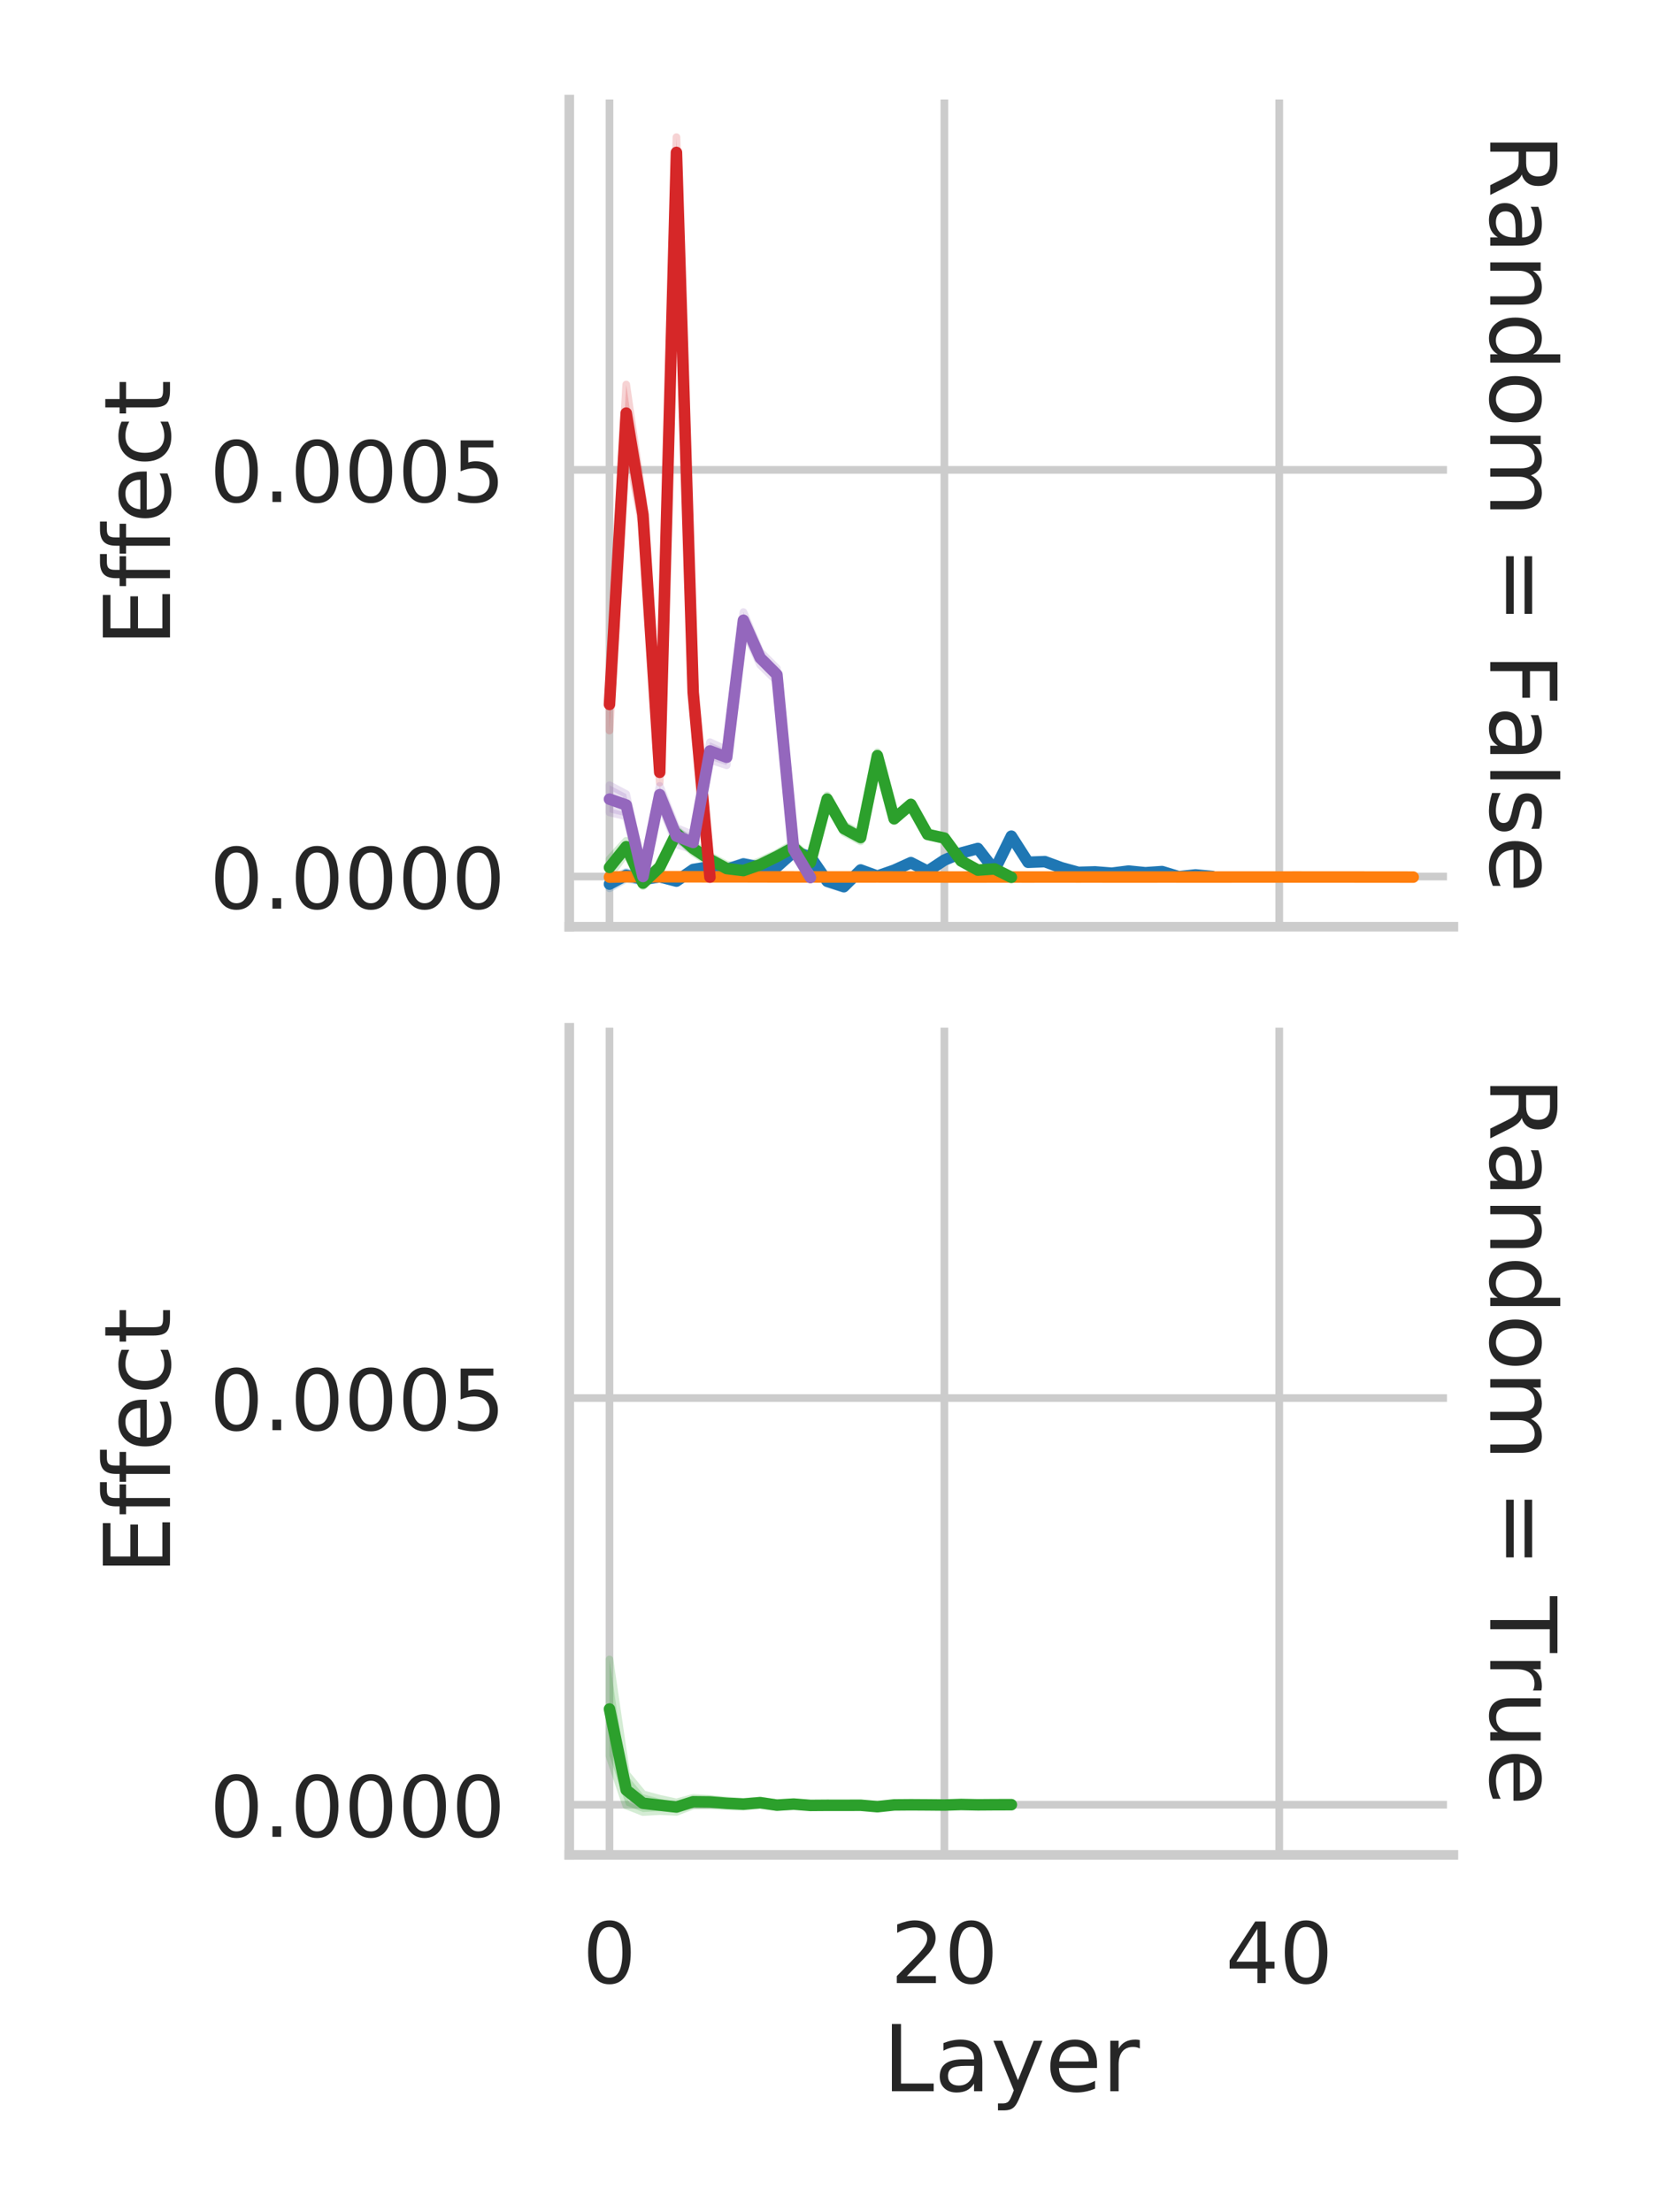 <?xml version="1.0" encoding="utf-8" standalone="no"?>
<!DOCTYPE svg PUBLIC "-//W3C//DTD SVG 1.1//EN"
  "http://www.w3.org/Graphics/SVG/1.1/DTD/svg11.dtd">
<!-- Created with matplotlib (https://matplotlib.org/) -->
<svg height="432pt" version="1.1" viewBox="0 0 324 432" width="324pt" xmlns="http://www.w3.org/2000/svg" xmlns:xlink="http://www.w3.org/1999/xlink">
 <defs>
  <style type="text/css">
*{stroke-linecap:butt;stroke-linejoin:round;}
  </style>
 </defs>
 <g id="figure_1">
  <g id="patch_1">
   <path d="M 0 432 
L 324 432 
L 324 0 
L 0 0 
z
" style="fill:#ffffff;"/>
  </g>
  <g id="axes_1">
   <g id="patch_2">
    <path d="M 111.18 180.967 
L 283.847 180.967 
L 283.847 19.44 
L 111.18 19.44 
z
" style="fill:#ffffff;"/>
   </g>
   <g id="matplotlib.axis_1">
    <g id="xtick_1">
     <g id="line2d_1">
      <path clip-path="url(#p7d632eb9d1)" d="M 119.029 180.967 
L 119.029 19.44 
" style="fill:none;stroke:#cccccc;stroke-linecap:round;stroke-width:1.5;"/>
     </g>
    </g>
    <g id="xtick_2">
     <g id="line2d_2">
      <path clip-path="url(#p7d632eb9d1)" d="M 184.433 180.967 
L 184.433 19.44 
" style="fill:none;stroke:#cccccc;stroke-linecap:round;stroke-width:1.5;"/>
     </g>
    </g>
    <g id="xtick_3">
     <g id="line2d_3">
      <path clip-path="url(#p7d632eb9d1)" d="M 249.837 180.967 
L 249.837 19.44 
" style="fill:none;stroke:#cccccc;stroke-linecap:round;stroke-width:1.5;"/>
     </g>
    </g>
   </g>
   <g id="matplotlib.axis_2">
    <g id="ytick_1">
     <g id="line2d_4">
      <path clip-path="url(#p7d632eb9d1)" d="M 111.18 171.171 
L 283.847 171.171 
" style="fill:none;stroke:#cccccc;stroke-linecap:round;stroke-width:1.5;"/>
     </g>
     <g id="text_1">
      <!-- 0.0000 -->
      <defs>
       <path d="M 31.781 66.406 
Q 24.172 66.406 20.328 58.906 
Q 16.5 51.422 16.5 36.375 
Q 16.5 21.391 20.328 13.891 
Q 24.172 6.391 31.781 6.391 
Q 39.453 6.391 43.281 13.891 
Q 47.125 21.391 47.125 36.375 
Q 47.125 51.422 43.281 58.906 
Q 39.453 66.406 31.781 66.406 
z
M 31.781 74.219 
Q 44.047 74.219 50.516 64.516 
Q 56.984 54.828 56.984 36.375 
Q 56.984 17.969 50.516 8.266 
Q 44.047 -1.422 31.781 -1.422 
Q 19.531 -1.422 13.062 8.266 
Q 6.594 17.969 6.594 36.375 
Q 6.594 54.828 13.062 64.516 
Q 19.531 74.219 31.781 74.219 
z
" id="DejaVuSans-48"/>
       <path d="M 10.688 12.406 
L 21 12.406 
L 21 0 
L 10.688 0 
z
" id="DejaVuSans-46"/>
      </defs>
      <g style="fill:#262626;" transform="translate(40.945 177.44)scale(0.165 -0.165)">
       <use xlink:href="#DejaVuSans-48"/>
       <use x="63.623" xlink:href="#DejaVuSans-46"/>
       <use x="95.41" xlink:href="#DejaVuSans-48"/>
       <use x="159.033" xlink:href="#DejaVuSans-48"/>
       <use x="222.656" xlink:href="#DejaVuSans-48"/>
       <use x="286.279" xlink:href="#DejaVuSans-48"/>
      </g>
     </g>
    </g>
    <g id="ytick_2">
     <g id="line2d_5">
      <path clip-path="url(#p7d632eb9d1)" d="M 111.18 91.759 
L 283.847 91.759 
" style="fill:none;stroke:#cccccc;stroke-linecap:round;stroke-width:1.5;"/>
     </g>
     <g id="text_2">
      <!-- 0.0005 -->
      <defs>
       <path d="M 10.797 72.906 
L 49.516 72.906 
L 49.516 64.594 
L 19.828 64.594 
L 19.828 46.734 
Q 21.969 47.469 24.109 47.828 
Q 26.266 48.188 28.422 48.188 
Q 40.625 48.188 47.75 41.5 
Q 54.891 34.812 54.891 23.391 
Q 54.891 11.625 47.562 5.094 
Q 40.234 -1.422 26.906 -1.422 
Q 22.312 -1.422 17.547 -0.641 
Q 12.797 0.141 7.719 1.703 
L 7.719 11.625 
Q 12.109 9.234 16.797 8.062 
Q 21.484 6.891 26.703 6.891 
Q 35.156 6.891 40.078 11.328 
Q 45.016 15.766 45.016 23.391 
Q 45.016 31 40.078 35.438 
Q 35.156 39.891 26.703 39.891 
Q 22.75 39.891 18.812 39.016 
Q 14.891 38.141 10.797 36.281 
z
" id="DejaVuSans-53"/>
      </defs>
      <g style="fill:#262626;" transform="translate(40.945 98.027)scale(0.165 -0.165)">
       <use xlink:href="#DejaVuSans-48"/>
       <use x="63.623" xlink:href="#DejaVuSans-46"/>
       <use x="95.41" xlink:href="#DejaVuSans-48"/>
       <use x="159.033" xlink:href="#DejaVuSans-48"/>
       <use x="222.656" xlink:href="#DejaVuSans-48"/>
       <use x="286.279" xlink:href="#DejaVuSans-53"/>
      </g>
     </g>
    </g>
    <g id="text_3">
     <!-- Effect -->
     <defs>
      <path d="M 9.812 72.906 
L 55.906 72.906 
L 55.906 64.594 
L 19.672 64.594 
L 19.672 43.016 
L 54.391 43.016 
L 54.391 34.719 
L 19.672 34.719 
L 19.672 8.297 
L 56.781 8.297 
L 56.781 0 
L 9.812 0 
z
" id="DejaVuSans-69"/>
      <path d="M 37.109 75.984 
L 37.109 68.5 
L 28.516 68.5 
Q 23.688 68.5 21.797 66.547 
Q 19.922 64.594 19.922 59.516 
L 19.922 54.688 
L 34.719 54.688 
L 34.719 47.703 
L 19.922 47.703 
L 19.922 0 
L 10.891 0 
L 10.891 47.703 
L 2.297 47.703 
L 2.297 54.688 
L 10.891 54.688 
L 10.891 58.5 
Q 10.891 67.625 15.141 71.797 
Q 19.391 75.984 28.609 75.984 
z
" id="DejaVuSans-102"/>
      <path d="M 56.203 29.594 
L 56.203 25.203 
L 14.891 25.203 
Q 15.484 15.922 20.484 11.062 
Q 25.484 6.203 34.422 6.203 
Q 39.594 6.203 44.453 7.469 
Q 49.312 8.734 54.109 11.281 
L 54.109 2.781 
Q 49.266 0.734 44.188 -0.344 
Q 39.109 -1.422 33.891 -1.422 
Q 20.797 -1.422 13.156 6.188 
Q 5.516 13.812 5.516 26.812 
Q 5.516 40.234 12.766 48.109 
Q 20.016 56 32.328 56 
Q 43.359 56 49.781 48.891 
Q 56.203 41.797 56.203 29.594 
z
M 47.219 32.234 
Q 47.125 39.594 43.094 43.984 
Q 39.062 48.391 32.422 48.391 
Q 24.906 48.391 20.391 44.141 
Q 15.875 39.891 15.188 32.172 
z
" id="DejaVuSans-101"/>
      <path d="M 48.781 52.594 
L 48.781 44.188 
Q 44.969 46.297 41.141 47.344 
Q 37.312 48.391 33.406 48.391 
Q 24.656 48.391 19.812 42.844 
Q 14.984 37.312 14.984 27.297 
Q 14.984 17.281 19.812 11.734 
Q 24.656 6.203 33.406 6.203 
Q 37.312 6.203 41.141 7.25 
Q 44.969 8.297 48.781 10.406 
L 48.781 2.094 
Q 45.016 0.344 40.984 -0.531 
Q 36.969 -1.422 32.422 -1.422 
Q 20.062 -1.422 12.781 6.344 
Q 5.516 14.109 5.516 27.297 
Q 5.516 40.672 12.859 48.328 
Q 20.219 56 33.016 56 
Q 37.156 56 41.109 55.141 
Q 45.062 54.297 48.781 52.594 
z
" id="DejaVuSans-99"/>
      <path d="M 18.312 70.219 
L 18.312 54.688 
L 36.812 54.688 
L 36.812 47.703 
L 18.312 47.703 
L 18.312 18.016 
Q 18.312 11.328 20.141 9.422 
Q 21.969 7.516 27.594 7.516 
L 36.812 7.516 
L 36.812 0 
L 27.594 0 
Q 17.188 0 13.234 3.875 
Q 9.281 7.766 9.281 18.016 
L 9.281 47.703 
L 2.688 47.703 
L 2.688 54.688 
L 9.281 54.688 
L 9.281 70.219 
z
" id="DejaVuSans-116"/>
     </defs>
     <g style="fill:#262626;" transform="translate(33.202 126.242)rotate(-90)scale(0.18 -0.18)">
      <use xlink:href="#DejaVuSans-69"/>
      <use x="63.184" xlink:href="#DejaVuSans-102"/>
      <use x="98.389" xlink:href="#DejaVuSans-102"/>
      <use x="133.594" xlink:href="#DejaVuSans-101"/>
      <use x="195.117" xlink:href="#DejaVuSans-99"/>
      <use x="250.098" xlink:href="#DejaVuSans-116"/>
     </g>
    </g>
   </g>
   <g id="PolyCollection_1">
    <defs>
     <path d="M 119.029 -260.198 
L 119.029 -258.527 
L 122.299 -260.382 
L 125.569 -259.788 
L 128.839 -260.401 
L 132.109 -259.562 
L 135.38 -261.755 
L 138.65 -262.313 
L 141.92 -261.752 
L 145.19 -262.787 
L 148.46 -262.181 
L 151.731 -262.146 
L 155.001 -265.1 
L 158.271 -264.154 
L 161.541 -259.415 
L 164.811 -258.375 
L 168.082 -261.635 
L 171.352 -260.483 
L 174.622 -261.666 
L 177.892 -263.196 
L 181.162 -261.546 
L 184.433 -263.674 
L 187.703 -265.011 
L 190.973 -265.946 
L 194.243 -261.716 
L 197.514 -268.368 
L 200.784 -263.425 
L 204.054 -263.593 
L 207.324 -262.386 
L 210.594 -261.551 
L 213.865 -261.628 
L 217.135 -261.358 
L 220.405 -261.757 
L 223.675 -261.443 
L 226.945 -261.67 
L 230.216 -260.684 
L 233.486 -261.073 
L 236.756 -260.847 
L 236.756 -260.85 
L 236.756 -260.85 
L 233.486 -261.217 
L 230.216 -260.924 
L 226.945 -261.92 
L 223.675 -261.695 
L 220.405 -262.027 
L 217.135 -261.59 
L 213.865 -261.86 
L 210.594 -261.757 
L 207.324 -262.691 
L 204.054 -263.911 
L 200.784 -263.8 
L 197.514 -269.044 
L 194.243 -262.418 
L 190.973 -266.662 
L 187.703 -265.789 
L 184.433 -264.423 
L 181.162 -262.23 
L 177.892 -263.928 
L 174.622 -262.463 
L 171.352 -261.356 
L 168.082 -262.528 
L 164.811 -259.37 
L 161.541 -260.422 
L 158.271 -265.141 
L 155.001 -266.212 
L 151.731 -263.307 
L 148.46 -263.113 
L 145.19 -263.78 
L 141.92 -262.677 
L 138.65 -263.165 
L 135.38 -262.617 
L 132.109 -260.322 
L 128.839 -261.153 
L 125.569 -260.756 
L 122.299 -261.745 
L 119.029 -260.198 
z
" id="md9f6e58566" style="stroke:#1f77b4;stroke-opacity:0.2;stroke-width:1.5;"/>
    </defs>
    <g clip-path="url(#p7d632eb9d1)">
     <use style="fill:#1f77b4;fill-opacity:0.2;stroke:#1f77b4;stroke-opacity:0.2;stroke-width:1.5;" x="0" xlink:href="#md9f6e58566" y="432"/>
    </g>
   </g>
   <g id="PolyCollection_2">
    <defs>
     <path d="M 119.029 -260.723 
L 119.029 -260.72 
L 122.299 -260.79 
L 125.569 -260.794 
L 128.839 -260.792 
L 132.109 -260.786 
L 135.38 -260.781 
L 138.65 -260.774 
L 141.92 -260.77 
L 145.19 -260.771 
L 148.46 -260.762 
L 151.731 -260.758 
L 155.001 -260.757 
L 158.271 -260.752 
L 161.541 -260.749 
L 164.811 -260.75 
L 168.082 -260.749 
L 171.352 -260.752 
L 174.622 -260.748 
L 177.892 -260.745 
L 181.162 -260.74 
L 184.433 -260.734 
L 187.703 -260.731 
L 190.973 -260.732 
L 194.243 -260.736 
L 197.514 -260.736 
L 200.784 -260.733 
L 204.054 -260.736 
L 207.324 -260.735 
L 210.594 -260.734 
L 213.865 -260.734 
L 217.135 -260.732 
L 220.405 -260.732 
L 223.675 -260.732 
L 226.945 -260.735 
L 230.216 -260.734 
L 233.486 -260.733 
L 236.756 -260.733 
L 240.026 -260.734 
L 243.296 -260.735 
L 246.567 -260.735 
L 249.837 -260.737 
L 253.107 -260.74 
L 256.377 -260.738 
L 259.647 -260.739 
L 262.918 -260.737 
L 266.188 -260.731 
L 269.458 -260.729 
L 272.728 -260.727 
L 275.999 -260.72 
L 275.999 -260.723 
L 275.999 -260.723 
L 272.728 -260.729 
L 269.458 -260.731 
L 266.188 -260.733 
L 262.918 -260.739 
L 259.647 -260.741 
L 256.377 -260.741 
L 253.107 -260.742 
L 249.837 -260.739 
L 246.567 -260.737 
L 243.296 -260.737 
L 240.026 -260.736 
L 236.756 -260.735 
L 233.486 -260.735 
L 230.216 -260.736 
L 226.945 -260.737 
L 223.675 -260.734 
L 220.405 -260.734 
L 217.135 -260.735 
L 213.865 -260.737 
L 210.594 -260.736 
L 207.324 -260.737 
L 204.054 -260.738 
L 200.784 -260.735 
L 197.514 -260.739 
L 194.243 -260.738 
L 190.973 -260.734 
L 187.703 -260.733 
L 184.433 -260.736 
L 181.162 -260.742 
L 177.892 -260.748 
L 174.622 -260.75 
L 171.352 -260.754 
L 168.082 -260.751 
L 164.811 -260.752 
L 161.541 -260.751 
L 158.271 -260.755 
L 155.001 -260.759 
L 151.731 -260.76 
L 148.46 -260.764 
L 145.19 -260.773 
L 141.92 -260.772 
L 138.65 -260.777 
L 135.38 -260.783 
L 132.109 -260.788 
L 128.839 -260.795 
L 125.569 -260.796 
L 122.299 -260.793 
L 119.029 -260.723 
z
" id="mb5e3b8086e" style="stroke:#ff7f0e;stroke-opacity:0.2;stroke-width:1.5;"/>
    </defs>
    <g clip-path="url(#p7d632eb9d1)">
     <use style="fill:#ff7f0e;fill-opacity:0.2;stroke:#ff7f0e;stroke-opacity:0.2;stroke-width:1.5;" x="0" xlink:href="#mb5e3b8086e" y="432"/>
    </g>
   </g>
   <g id="PolyCollection_3">
    <defs>
     <path d="M 119.029 -264.218 
L 119.029 -260.995 
L 122.299 -265.438 
L 125.569 -258.944 
L 128.839 -261.991 
L 132.109 -268.484 
L 135.38 -265.521 
L 138.65 -263.431 
L 141.92 -261.63 
L 145.19 -261.368 
L 148.46 -262.44 
L 151.731 -264.053 
L 155.001 -265.754 
L 158.271 -262.977 
L 161.541 -275.193 
L 164.811 -269.455 
L 168.082 -267.702 
L 171.352 -283.701 
L 174.622 -271.635 
L 177.892 -274.467 
L 181.162 -268.742 
L 184.433 -268.057 
L 187.703 -263.646 
L 190.973 -261.928 
L 194.243 -262.12 
L 197.514 -260.675 
L 197.514 -260.692 
L 197.514 -260.692 
L 194.243 -262.535 
L 190.973 -262.259 
L 187.703 -264.094 
L 184.433 -268.594 
L 181.162 -269.372 
L 177.892 -275.364 
L 174.622 -272.551 
L 171.352 -285.131 
L 168.082 -269.209 
L 164.811 -270.937 
L 161.541 -276.668 
L 158.271 -264.225 
L 155.001 -267.317 
L 151.731 -265.391 
L 148.46 -263.869 
L 145.19 -262.652 
L 141.92 -263.132 
L 138.65 -264.868 
L 135.38 -267.172 
L 132.109 -270.069 
L 128.839 -263.315 
L 125.569 -260.153 
L 122.299 -267.808 
L 119.029 -264.218 
z
" id="med07b98108" style="stroke:#2ca02c;stroke-opacity:0.2;stroke-width:1.5;"/>
    </defs>
    <g clip-path="url(#p7d632eb9d1)">
     <use style="fill:#2ca02c;fill-opacity:0.2;stroke:#2ca02c;stroke-opacity:0.2;stroke-width:1.5;" x="0" xlink:href="#med07b98108" y="432"/>
    </g>
   </g>
   <g id="PolyCollection_4">
    <defs>
     <path d="M 119.029 -299.445 
L 119.029 -289.333 
L 122.299 -345.833 
L 125.569 -328.451 
L 128.839 -279.169 
L 132.109 -399.006 
L 135.38 -295.683 
L 138.65 -260.698 
L 138.65 -260.726 
L 138.65 -260.726 
L 135.38 -297.935 
L 132.109 -405.218 
L 128.839 -283.165 
L 125.569 -334.373 
L 122.299 -356.909 
L 119.029 -299.445 
z
" id="mf4549e251b" style="stroke:#d62728;stroke-opacity:0.2;stroke-width:1.5;"/>
    </defs>
    <g clip-path="url(#p7d632eb9d1)">
     <use style="fill:#d62728;fill-opacity:0.2;stroke:#d62728;stroke-opacity:0.2;stroke-width:1.5;" x="0" xlink:href="#mf4549e251b" y="432"/>
    </g>
   </g>
   <g id="PolyCollection_5">
    <defs>
     <path d="M 119.029 -278.665 
L 119.029 -273.356 
L 122.299 -272.572 
L 125.569 -259.525 
L 128.839 -275.246 
L 132.109 -267.081 
L 135.38 -266.12 
L 138.65 -283.64 
L 141.92 -282.551 
L 145.19 -309.159 
L 148.46 -302.176 
L 151.731 -298.969 
L 155.001 -265.411 
L 158.271 -260.612 
L 158.271 -260.643 
L 158.271 -260.643 
L 155.001 -266.764 
L 151.731 -301.481 
L 148.46 -304.769 
L 145.19 -312.48 
L 141.92 -285.571 
L 138.65 -287.068 
L 135.38 -268.976 
L 132.109 -270.325 
L 128.839 -278.538 
L 125.569 -262.181 
L 122.299 -276.93 
L 119.029 -278.665 
z
" id="mc952089d14" style="stroke:#9467bd;stroke-opacity:0.2;stroke-width:1.5;"/>
    </defs>
    <g clip-path="url(#p7d632eb9d1)">
     <use style="fill:#9467bd;fill-opacity:0.2;stroke:#9467bd;stroke-opacity:0.2;stroke-width:1.5;" x="0" xlink:href="#mc952089d14" y="432"/>
    </g>
   </g>
   <g id="line2d_6">
    <path clip-path="url(#p7d632eb9d1)" d="M 119.029 172.648 
L 122.299 170.908 
L 125.569 171.719 
L 128.839 171.214 
L 132.109 172.06 
L 135.38 169.808 
L 138.65 169.267 
L 141.92 169.784 
L 145.19 168.726 
L 148.46 169.368 
L 151.731 169.254 
L 155.001 166.344 
L 158.271 167.328 
L 161.541 172.077 
L 164.811 173.132 
L 168.082 169.897 
L 171.352 171.09 
L 174.622 169.943 
L 177.892 168.459 
L 181.162 170.125 
L 184.433 167.961 
L 187.703 166.579 
L 190.973 165.694 
L 194.243 169.917 
L 197.514 163.287 
L 200.784 168.386 
L 204.054 168.259 
L 207.324 169.459 
L 210.594 170.355 
L 213.865 170.262 
L 217.135 170.519 
L 220.405 170.102 
L 223.675 170.429 
L 226.945 170.203 
L 230.216 171.197 
L 233.486 170.854 
L 236.756 171.151 
" style="fill:none;stroke:#1f77b4;stroke-linecap:round;stroke-width:2.25;"/>
   </g>
   <g id="line2d_7">
    <path clip-path="url(#p7d632eb9d1)" d="M 119.029 171.279 
L 122.299 171.209 
L 125.569 171.205 
L 128.839 171.207 
L 132.109 171.213 
L 135.38 171.218 
L 138.65 171.225 
L 141.92 171.229 
L 145.19 171.228 
L 148.46 171.237 
L 151.731 171.241 
L 155.001 171.242 
L 158.271 171.246 
L 161.541 171.25 
L 164.811 171.249 
L 168.082 171.25 
L 171.352 171.247 
L 174.622 171.251 
L 177.892 171.253 
L 181.162 171.259 
L 184.433 171.265 
L 187.703 171.268 
L 190.973 171.267 
L 194.243 171.263 
L 197.514 171.263 
L 200.784 171.266 
L 204.054 171.263 
L 207.324 171.264 
L 210.594 171.265 
L 213.865 171.264 
L 217.135 171.266 
L 220.405 171.267 
L 223.675 171.267 
L 226.945 171.264 
L 230.216 171.265 
L 233.486 171.266 
L 236.756 171.266 
L 240.026 171.265 
L 243.296 171.264 
L 246.567 171.264 
L 249.837 171.262 
L 253.107 171.259 
L 256.377 171.261 
L 259.647 171.26 
L 262.918 171.262 
L 266.188 171.268 
L 269.458 171.27 
L 272.728 171.272 
L 275.999 171.279 
" style="fill:none;stroke:#ff7f0e;stroke-linecap:round;stroke-width:2.25;"/>
   </g>
   <g id="line2d_8">
    <path clip-path="url(#p7d632eb9d1)" d="M 119.029 169.398 
L 122.299 165.347 
L 125.569 172.449 
L 128.839 169.354 
L 132.109 162.74 
L 135.38 165.678 
L 138.65 167.849 
L 141.92 169.614 
L 145.19 170.003 
L 148.46 168.861 
L 151.731 167.258 
L 155.001 165.479 
L 158.271 168.429 
L 161.541 156.056 
L 164.811 161.798 
L 168.082 163.555 
L 171.352 147.575 
L 174.622 159.886 
L 177.892 157.085 
L 181.162 162.939 
L 184.433 163.661 
L 187.703 168.119 
L 190.973 169.912 
L 194.243 169.682 
L 197.514 171.316 
" style="fill:none;stroke:#2ca02c;stroke-linecap:round;stroke-width:2.25;"/>
   </g>
   <g id="line2d_9">
    <path clip-path="url(#p7d632eb9d1)" d="M 119.029 137.556 
L 122.299 80.673 
L 125.569 100.512 
L 128.839 150.814 
L 132.109 29.766 
L 135.38 135.218 
L 138.65 171.289 
" style="fill:none;stroke:#d62728;stroke-linecap:round;stroke-width:2.25;"/>
   </g>
   <g id="line2d_10">
    <path clip-path="url(#p7d632eb9d1)" d="M 119.029 156.056 
L 122.299 157.196 
L 125.569 171.162 
L 128.839 155.187 
L 132.109 163.273 
L 135.38 164.511 
L 138.65 146.649 
L 141.92 147.873 
L 145.19 121.131 
L 148.46 128.468 
L 151.731 131.749 
L 155.001 165.89 
L 158.271 171.373 
" style="fill:none;stroke:#9467bd;stroke-linecap:round;stroke-width:2.25;"/>
   </g>
   <g id="patch_3">
    <path d="M 111.18 180.967 
L 111.18 19.44 
" style="fill:none;stroke:#cccccc;stroke-linecap:square;stroke-linejoin:miter;stroke-width:1.875;"/>
   </g>
   <g id="patch_4">
    <path d="M 111.18 180.967 
L 283.847 180.967 
" style="fill:none;stroke:#cccccc;stroke-linecap:square;stroke-linejoin:miter;stroke-width:1.875;"/>
   </g>
   <g id="text_4">
    <g id="patch_5">
     <path d="M 283.34 22.119 
L 283.34 178.288 
L 308.681 178.288 
L 308.681 22.119 
z
" style="fill:#ffffff;stroke:#ffffff;stroke-linejoin:miter;stroke-width:1.5;"/>
    </g>
    <!-- Random = False -->
    <defs>
     <path d="M 44.391 34.188 
Q 47.562 33.109 50.562 29.594 
Q 53.562 26.078 56.594 19.922 
L 66.609 0 
L 56 0 
L 46.688 18.703 
Q 43.062 26.031 39.672 28.422 
Q 36.281 30.812 30.422 30.812 
L 19.672 30.812 
L 19.672 0 
L 9.812 0 
L 9.812 72.906 
L 32.078 72.906 
Q 44.578 72.906 50.734 67.672 
Q 56.891 62.453 56.891 51.906 
Q 56.891 45.016 53.688 40.469 
Q 50.484 35.938 44.391 34.188 
z
M 19.672 64.797 
L 19.672 38.922 
L 32.078 38.922 
Q 39.203 38.922 42.844 42.219 
Q 46.484 45.516 46.484 51.906 
Q 46.484 58.297 42.844 61.547 
Q 39.203 64.797 32.078 64.797 
z
" id="DejaVuSans-82"/>
     <path d="M 34.281 27.484 
Q 23.391 27.484 19.188 25 
Q 14.984 22.516 14.984 16.5 
Q 14.984 11.719 18.141 8.906 
Q 21.297 6.109 26.703 6.109 
Q 34.188 6.109 38.703 11.406 
Q 43.219 16.703 43.219 25.484 
L 43.219 27.484 
z
M 52.203 31.203 
L 52.203 0 
L 43.219 0 
L 43.219 8.297 
Q 40.141 3.328 35.547 0.953 
Q 30.953 -1.422 24.312 -1.422 
Q 15.922 -1.422 10.953 3.297 
Q 6 8.016 6 15.922 
Q 6 25.141 12.172 29.828 
Q 18.359 34.516 30.609 34.516 
L 43.219 34.516 
L 43.219 35.406 
Q 43.219 41.609 39.141 45 
Q 35.062 48.391 27.688 48.391 
Q 23 48.391 18.547 47.266 
Q 14.109 46.141 10.016 43.891 
L 10.016 52.203 
Q 14.938 54.109 19.578 55.047 
Q 24.219 56 28.609 56 
Q 40.484 56 46.344 49.844 
Q 52.203 43.703 52.203 31.203 
z
" id="DejaVuSans-97"/>
     <path d="M 54.891 33.016 
L 54.891 0 
L 45.906 0 
L 45.906 32.719 
Q 45.906 40.484 42.875 44.328 
Q 39.844 48.188 33.797 48.188 
Q 26.516 48.188 22.312 43.547 
Q 18.109 38.922 18.109 30.906 
L 18.109 0 
L 9.078 0 
L 9.078 54.688 
L 18.109 54.688 
L 18.109 46.188 
Q 21.344 51.125 25.703 53.562 
Q 30.078 56 35.797 56 
Q 45.219 56 50.047 50.172 
Q 54.891 44.344 54.891 33.016 
z
" id="DejaVuSans-110"/>
     <path d="M 45.406 46.391 
L 45.406 75.984 
L 54.391 75.984 
L 54.391 0 
L 45.406 0 
L 45.406 8.203 
Q 42.578 3.328 38.25 0.953 
Q 33.938 -1.422 27.875 -1.422 
Q 17.969 -1.422 11.734 6.484 
Q 5.516 14.406 5.516 27.297 
Q 5.516 40.188 11.734 48.094 
Q 17.969 56 27.875 56 
Q 33.938 56 38.25 53.625 
Q 42.578 51.266 45.406 46.391 
z
M 14.797 27.297 
Q 14.797 17.391 18.875 11.75 
Q 22.953 6.109 30.078 6.109 
Q 37.203 6.109 41.297 11.75 
Q 45.406 17.391 45.406 27.297 
Q 45.406 37.203 41.297 42.844 
Q 37.203 48.484 30.078 48.484 
Q 22.953 48.484 18.875 42.844 
Q 14.797 37.203 14.797 27.297 
z
" id="DejaVuSans-100"/>
     <path d="M 30.609 48.391 
Q 23.391 48.391 19.188 42.75 
Q 14.984 37.109 14.984 27.297 
Q 14.984 17.484 19.156 11.844 
Q 23.344 6.203 30.609 6.203 
Q 37.797 6.203 41.984 11.859 
Q 46.188 17.531 46.188 27.297 
Q 46.188 37.016 41.984 42.703 
Q 37.797 48.391 30.609 48.391 
z
M 30.609 56 
Q 42.328 56 49.016 48.375 
Q 55.719 40.766 55.719 27.297 
Q 55.719 13.875 49.016 6.219 
Q 42.328 -1.422 30.609 -1.422 
Q 18.844 -1.422 12.172 6.219 
Q 5.516 13.875 5.516 27.297 
Q 5.516 40.766 12.172 48.375 
Q 18.844 56 30.609 56 
z
" id="DejaVuSans-111"/>
     <path d="M 52 44.188 
Q 55.375 50.25 60.062 53.125 
Q 64.75 56 71.094 56 
Q 79.641 56 84.281 50.016 
Q 88.922 44.047 88.922 33.016 
L 88.922 0 
L 79.891 0 
L 79.891 32.719 
Q 79.891 40.578 77.094 44.375 
Q 74.312 48.188 68.609 48.188 
Q 61.625 48.188 57.562 43.547 
Q 53.516 38.922 53.516 30.906 
L 53.516 0 
L 44.484 0 
L 44.484 32.719 
Q 44.484 40.625 41.703 44.406 
Q 38.922 48.188 33.109 48.188 
Q 26.219 48.188 22.156 43.531 
Q 18.109 38.875 18.109 30.906 
L 18.109 0 
L 9.078 0 
L 9.078 54.688 
L 18.109 54.688 
L 18.109 46.188 
Q 21.188 51.219 25.484 53.609 
Q 29.781 56 35.688 56 
Q 41.656 56 45.828 52.969 
Q 50 49.953 52 44.188 
z
" id="DejaVuSans-109"/>
     <path id="DejaVuSans-32"/>
     <path d="M 10.594 45.406 
L 73.188 45.406 
L 73.188 37.203 
L 10.594 37.203 
z
M 10.594 25.484 
L 73.188 25.484 
L 73.188 17.188 
L 10.594 17.188 
z
" id="DejaVuSans-61"/>
     <path d="M 9.812 72.906 
L 51.703 72.906 
L 51.703 64.594 
L 19.672 64.594 
L 19.672 43.109 
L 48.578 43.109 
L 48.578 34.812 
L 19.672 34.812 
L 19.672 0 
L 9.812 0 
z
" id="DejaVuSans-70"/>
     <path d="M 9.422 75.984 
L 18.406 75.984 
L 18.406 0 
L 9.422 0 
z
" id="DejaVuSans-108"/>
     <path d="M 44.281 53.078 
L 44.281 44.578 
Q 40.484 46.531 36.375 47.5 
Q 32.281 48.484 27.875 48.484 
Q 21.188 48.484 17.844 46.438 
Q 14.5 44.391 14.5 40.281 
Q 14.5 37.156 16.891 35.375 
Q 19.281 33.594 26.516 31.984 
L 29.594 31.297 
Q 39.156 29.25 43.188 25.516 
Q 47.219 21.781 47.219 15.094 
Q 47.219 7.469 41.188 3.016 
Q 35.156 -1.422 24.609 -1.422 
Q 20.219 -1.422 15.453 -0.562 
Q 10.688 0.297 5.422 2 
L 5.422 11.281 
Q 10.406 8.688 15.234 7.391 
Q 20.062 6.109 24.812 6.109 
Q 31.156 6.109 34.562 8.281 
Q 37.984 10.453 37.984 14.406 
Q 37.984 18.062 35.516 20.016 
Q 33.062 21.969 24.703 23.781 
L 21.578 24.516 
Q 13.234 26.266 9.516 29.906 
Q 5.812 33.547 5.812 39.891 
Q 5.812 47.609 11.281 51.797 
Q 16.75 56 26.812 56 
Q 31.781 56 36.172 55.266 
Q 40.578 54.547 44.281 53.078 
z
" id="DejaVuSans-115"/>
    </defs>
    <g style="fill:#262626;" transform="translate(291.044 26.079)rotate(-270)scale(0.18 -0.18)">
     <use xlink:href="#DejaVuSans-82"/>
     <use x="69.451" xlink:href="#DejaVuSans-97"/>
     <use x="130.73" xlink:href="#DejaVuSans-110"/>
     <use x="194.109" xlink:href="#DejaVuSans-100"/>
     <use x="257.586" xlink:href="#DejaVuSans-111"/>
     <use x="318.768" xlink:href="#DejaVuSans-109"/>
     <use x="416.18" xlink:href="#DejaVuSans-32"/>
     <use x="447.967" xlink:href="#DejaVuSans-61"/>
     <use x="531.756" xlink:href="#DejaVuSans-32"/>
     <use x="563.543" xlink:href="#DejaVuSans-70"/>
     <use x="620.922" xlink:href="#DejaVuSans-97"/>
     <use x="682.201" xlink:href="#DejaVuSans-108"/>
     <use x="709.984" xlink:href="#DejaVuSans-115"/>
     <use x="762.084" xlink:href="#DejaVuSans-101"/>
    </g>
   </g>
  </g>
  <g id="axes_2">
   <g id="patch_6">
    <path d="M 111.18 362.22 
L 283.847 362.22 
L 283.847 200.693 
L 111.18 200.693 
z
" style="fill:#ffffff;"/>
   </g>
   <g id="matplotlib.axis_3">
    <g id="xtick_4">
     <g id="line2d_11">
      <path clip-path="url(#p54d44587e8)" d="M 119.029 362.22 
L 119.029 200.693 
" style="fill:none;stroke:#cccccc;stroke-linecap:round;stroke-width:1.5;"/>
     </g>
     <g id="text_5">
      <!-- 0 -->
      <g style="fill:#262626;" transform="translate(113.779 387.257)scale(0.165 -0.165)">
       <use xlink:href="#DejaVuSans-48"/>
      </g>
     </g>
    </g>
    <g id="xtick_5">
     <g id="line2d_12">
      <path clip-path="url(#p54d44587e8)" d="M 184.433 362.22 
L 184.433 200.693 
" style="fill:none;stroke:#cccccc;stroke-linecap:round;stroke-width:1.5;"/>
     </g>
     <g id="text_6">
      <!-- 20 -->
      <defs>
       <path d="M 19.188 8.297 
L 53.609 8.297 
L 53.609 0 
L 7.328 0 
L 7.328 8.297 
Q 12.938 14.109 22.625 23.891 
Q 32.328 33.688 34.812 36.531 
Q 39.547 41.844 41.422 45.531 
Q 43.312 49.219 43.312 52.781 
Q 43.312 58.594 39.234 62.25 
Q 35.156 65.922 28.609 65.922 
Q 23.969 65.922 18.812 64.312 
Q 13.672 62.703 7.812 59.422 
L 7.812 69.391 
Q 13.766 71.781 18.938 73 
Q 24.125 74.219 28.422 74.219 
Q 39.75 74.219 46.484 68.547 
Q 53.219 62.891 53.219 53.422 
Q 53.219 48.922 51.531 44.891 
Q 49.859 40.875 45.406 35.406 
Q 44.188 33.984 37.641 27.219 
Q 31.109 20.453 19.188 8.297 
z
" id="DejaVuSans-50"/>
      </defs>
      <g style="fill:#262626;" transform="translate(173.935 387.257)scale(0.165 -0.165)">
       <use xlink:href="#DejaVuSans-50"/>
       <use x="63.623" xlink:href="#DejaVuSans-48"/>
      </g>
     </g>
    </g>
    <g id="xtick_6">
     <g id="line2d_13">
      <path clip-path="url(#p54d44587e8)" d="M 249.837 362.22 
L 249.837 200.693 
" style="fill:none;stroke:#cccccc;stroke-linecap:round;stroke-width:1.5;"/>
     </g>
     <g id="text_7">
      <!-- 40 -->
      <defs>
       <path d="M 37.797 64.312 
L 12.891 25.391 
L 37.797 25.391 
z
M 35.203 72.906 
L 47.609 72.906 
L 47.609 25.391 
L 58.016 25.391 
L 58.016 17.188 
L 47.609 17.188 
L 47.609 0 
L 37.797 0 
L 37.797 17.188 
L 4.891 17.188 
L 4.891 26.703 
z
" id="DejaVuSans-52"/>
      </defs>
      <g style="fill:#262626;" transform="translate(239.339 387.257)scale(0.165 -0.165)">
       <use xlink:href="#DejaVuSans-52"/>
       <use x="63.623" xlink:href="#DejaVuSans-48"/>
      </g>
     </g>
    </g>
    <g id="text_8">
     <!-- Layer -->
     <defs>
      <path d="M 9.812 72.906 
L 19.672 72.906 
L 19.672 8.297 
L 55.172 8.297 
L 55.172 0 
L 9.812 0 
z
" id="DejaVuSans-76"/>
      <path d="M 32.172 -5.078 
Q 28.375 -14.844 24.75 -17.812 
Q 21.141 -20.797 15.094 -20.797 
L 7.906 -20.797 
L 7.906 -13.281 
L 13.188 -13.281 
Q 16.891 -13.281 18.938 -11.516 
Q 21 -9.766 23.484 -3.219 
L 25.094 0.875 
L 2.984 54.688 
L 12.5 54.688 
L 29.594 11.922 
L 46.688 54.688 
L 56.203 54.688 
z
" id="DejaVuSans-121"/>
      <path d="M 41.109 46.297 
Q 39.594 47.172 37.812 47.578 
Q 36.031 48 33.891 48 
Q 26.266 48 22.188 43.047 
Q 18.109 38.094 18.109 28.812 
L 18.109 0 
L 9.078 0 
L 9.078 54.688 
L 18.109 54.688 
L 18.109 46.188 
Q 20.953 51.172 25.484 53.578 
Q 30.031 56 36.531 56 
Q 37.453 56 38.578 55.875 
Q 39.703 55.766 41.062 55.516 
z
" id="DejaVuSans-114"/>
     </defs>
     <g style="fill:#262626;" transform="translate(172.419 408.366)scale(0.18 -0.18)">
      <use xlink:href="#DejaVuSans-76"/>
      <use x="55.713" xlink:href="#DejaVuSans-97"/>
      <use x="116.992" xlink:href="#DejaVuSans-121"/>
      <use x="176.172" xlink:href="#DejaVuSans-101"/>
      <use x="237.695" xlink:href="#DejaVuSans-114"/>
     </g>
    </g>
   </g>
   <g id="matplotlib.axis_4">
    <g id="ytick_3">
     <g id="line2d_14">
      <path clip-path="url(#p54d44587e8)" d="M 111.18 352.424 
L 283.847 352.424 
" style="fill:none;stroke:#cccccc;stroke-linecap:round;stroke-width:1.5;"/>
     </g>
     <g id="text_9">
      <!-- 0.0000 -->
      <g style="fill:#262626;" transform="translate(40.945 358.693)scale(0.165 -0.165)">
       <use xlink:href="#DejaVuSans-48"/>
       <use x="63.623" xlink:href="#DejaVuSans-46"/>
       <use x="95.41" xlink:href="#DejaVuSans-48"/>
       <use x="159.033" xlink:href="#DejaVuSans-48"/>
       <use x="222.656" xlink:href="#DejaVuSans-48"/>
       <use x="286.279" xlink:href="#DejaVuSans-48"/>
      </g>
     </g>
    </g>
    <g id="ytick_4">
     <g id="line2d_15">
      <path clip-path="url(#p54d44587e8)" d="M 111.18 273.011 
L 283.847 273.011 
" style="fill:none;stroke:#cccccc;stroke-linecap:round;stroke-width:1.5;"/>
     </g>
     <g id="text_10">
      <!-- 0.0005 -->
      <g style="fill:#262626;" transform="translate(40.945 279.28)scale(0.165 -0.165)">
       <use xlink:href="#DejaVuSans-48"/>
       <use x="63.623" xlink:href="#DejaVuSans-46"/>
       <use x="95.41" xlink:href="#DejaVuSans-48"/>
       <use x="159.033" xlink:href="#DejaVuSans-48"/>
       <use x="222.656" xlink:href="#DejaVuSans-48"/>
       <use x="286.279" xlink:href="#DejaVuSans-53"/>
      </g>
     </g>
    </g>
    <g id="text_11">
     <!-- Effect -->
     <g style="fill:#262626;" transform="translate(33.202 307.494)rotate(-90)scale(0.18 -0.18)">
      <use xlink:href="#DejaVuSans-69"/>
      <use x="63.184" xlink:href="#DejaVuSans-102"/>
      <use x="98.389" xlink:href="#DejaVuSans-102"/>
      <use x="133.594" xlink:href="#DejaVuSans-101"/>
      <use x="195.117" xlink:href="#DejaVuSans-99"/>
      <use x="250.098" xlink:href="#DejaVuSans-116"/>
     </g>
    </g>
   </g>
   <g id="PolyCollection_6">
    <defs>
     <path d="M 119.029 -107.941 
L 119.029 -89.095 
L 122.299 -79.439 
L 125.569 -78.148 
L 128.839 -78.338 
L 132.109 -78.182 
L 135.38 -79.425 
L 138.65 -79.46 
L 141.92 -79.289 
L 145.19 -79.172 
L 148.46 -79.549 
L 151.731 -79.133 
L 155.001 -79.392 
L 158.271 -79.154 
L 161.541 -79.198 
L 164.811 -79.24 
L 168.082 -79.273 
L 171.352 -78.998 
L 174.622 -79.367 
L 177.892 -79.405 
L 181.162 -79.415 
L 184.433 -79.408 
L 187.703 -79.528 
L 190.973 -79.482 
L 194.243 -79.529 
L 197.514 -79.582 
L 197.514 -79.584 
L 197.514 -79.584 
L 194.243 -79.621 
L 190.973 -79.62 
L 187.703 -79.716 
L 184.433 -79.621 
L 181.162 -79.666 
L 177.892 -79.714 
L 174.622 -79.712 
L 171.352 -79.375 
L 168.082 -79.68 
L 164.811 -79.697 
L 161.541 -79.727 
L 158.271 -79.74 
L 155.001 -80.044 
L 151.731 -79.873 
L 148.46 -80.399 
L 145.19 -80.148 
L 141.92 -80.411 
L 138.65 -80.723 
L 135.38 -80.911 
L 132.109 -80.028 
L 128.839 -80.734 
L 125.569 -81.622 
L 122.299 -85.584 
L 119.029 -107.941 
z
" id="m98bab3c5d5" style="stroke:#2ca02c;stroke-opacity:0.2;stroke-width:1.5;"/>
    </defs>
    <g clip-path="url(#p54d44587e8)">
     <use style="fill:#2ca02c;fill-opacity:0.2;stroke:#2ca02c;stroke-opacity:0.2;stroke-width:1.5;" x="0" xlink:href="#m98bab3c5d5" y="432"/>
    </g>
   </g>
   <g id="line2d_16">
    <path clip-path="url(#p54d44587e8)" d="M 119.029 333.735 
L 122.299 349.542 
L 125.569 352.138 
L 128.839 352.514 
L 132.109 352.878 
L 135.38 351.844 
L 138.65 351.881 
L 141.92 352.147 
L 145.19 352.304 
L 148.46 352.027 
L 151.731 352.506 
L 155.001 352.301 
L 158.271 352.559 
L 161.541 352.535 
L 164.811 352.54 
L 168.082 352.527 
L 171.352 352.812 
L 174.622 352.464 
L 177.892 352.437 
L 181.162 352.458 
L 184.433 352.488 
L 187.703 352.379 
L 190.973 352.448 
L 194.243 352.425 
L 197.514 352.417 
" style="fill:none;stroke:#2ca02c;stroke-linecap:round;stroke-width:2.25;"/>
   </g>
   <g id="patch_7">
    <path d="M 111.18 362.22 
L 111.18 200.693 
" style="fill:none;stroke:#cccccc;stroke-linecap:square;stroke-linejoin:miter;stroke-width:1.875;"/>
   </g>
   <g id="patch_8">
    <path d="M 111.18 362.22 
L 283.847 362.22 
" style="fill:none;stroke:#cccccc;stroke-linecap:square;stroke-linejoin:miter;stroke-width:1.875;"/>
   </g>
   <g id="text_12">
    <g id="patch_9">
     <path d="M 283.34 206.358 
L 283.34 356.554 
L 308.681 356.554 
L 308.681 206.358 
z
" style="fill:#ffffff;stroke:#ffffff;stroke-linejoin:miter;stroke-width:1.5;"/>
    </g>
    <!-- Random = True -->
    <defs>
     <path d="M -0.297 72.906 
L 61.375 72.906 
L 61.375 64.594 
L 35.5 64.594 
L 35.5 0 
L 25.594 0 
L 25.594 64.594 
L -0.297 64.594 
z
" id="DejaVuSans-84"/>
     <path d="M 8.5 21.578 
L 8.5 54.688 
L 17.484 54.688 
L 17.484 21.922 
Q 17.484 14.156 20.5 10.266 
Q 23.531 6.391 29.594 6.391 
Q 36.859 6.391 41.078 11.031 
Q 45.312 15.672 45.312 23.688 
L 45.312 54.688 
L 54.297 54.688 
L 54.297 0 
L 45.312 0 
L 45.312 8.406 
Q 42.047 3.422 37.719 1 
Q 33.406 -1.422 27.688 -1.422 
Q 18.266 -1.422 13.375 4.438 
Q 8.5 10.297 8.5 21.578 
z
M 31.109 56 
z
" id="DejaVuSans-117"/>
    </defs>
    <g style="fill:#262626;" transform="translate(291.044 210.318)rotate(-270)scale(0.18 -0.18)">
     <use xlink:href="#DejaVuSans-82"/>
     <use x="69.451" xlink:href="#DejaVuSans-97"/>
     <use x="130.73" xlink:href="#DejaVuSans-110"/>
     <use x="194.109" xlink:href="#DejaVuSans-100"/>
     <use x="257.586" xlink:href="#DejaVuSans-111"/>
     <use x="318.768" xlink:href="#DejaVuSans-109"/>
     <use x="416.18" xlink:href="#DejaVuSans-32"/>
     <use x="447.967" xlink:href="#DejaVuSans-61"/>
     <use x="531.756" xlink:href="#DejaVuSans-32"/>
     <use x="563.543" xlink:href="#DejaVuSans-84"/>
     <use x="624.408" xlink:href="#DejaVuSans-114"/>
     <use x="665.521" xlink:href="#DejaVuSans-117"/>
     <use x="728.9" xlink:href="#DejaVuSans-101"/>
    </g>
   </g>
  </g>
 </g>
 <defs>
  <clipPath id="p7d632eb9d1">
   <rect height="161.527" width="172.667" x="111.18" y="19.44"/>
  </clipPath>
  <clipPath id="p54d44587e8">
   <rect height="161.527" width="172.667" x="111.18" y="200.693"/>
  </clipPath>
 </defs>
</svg>

